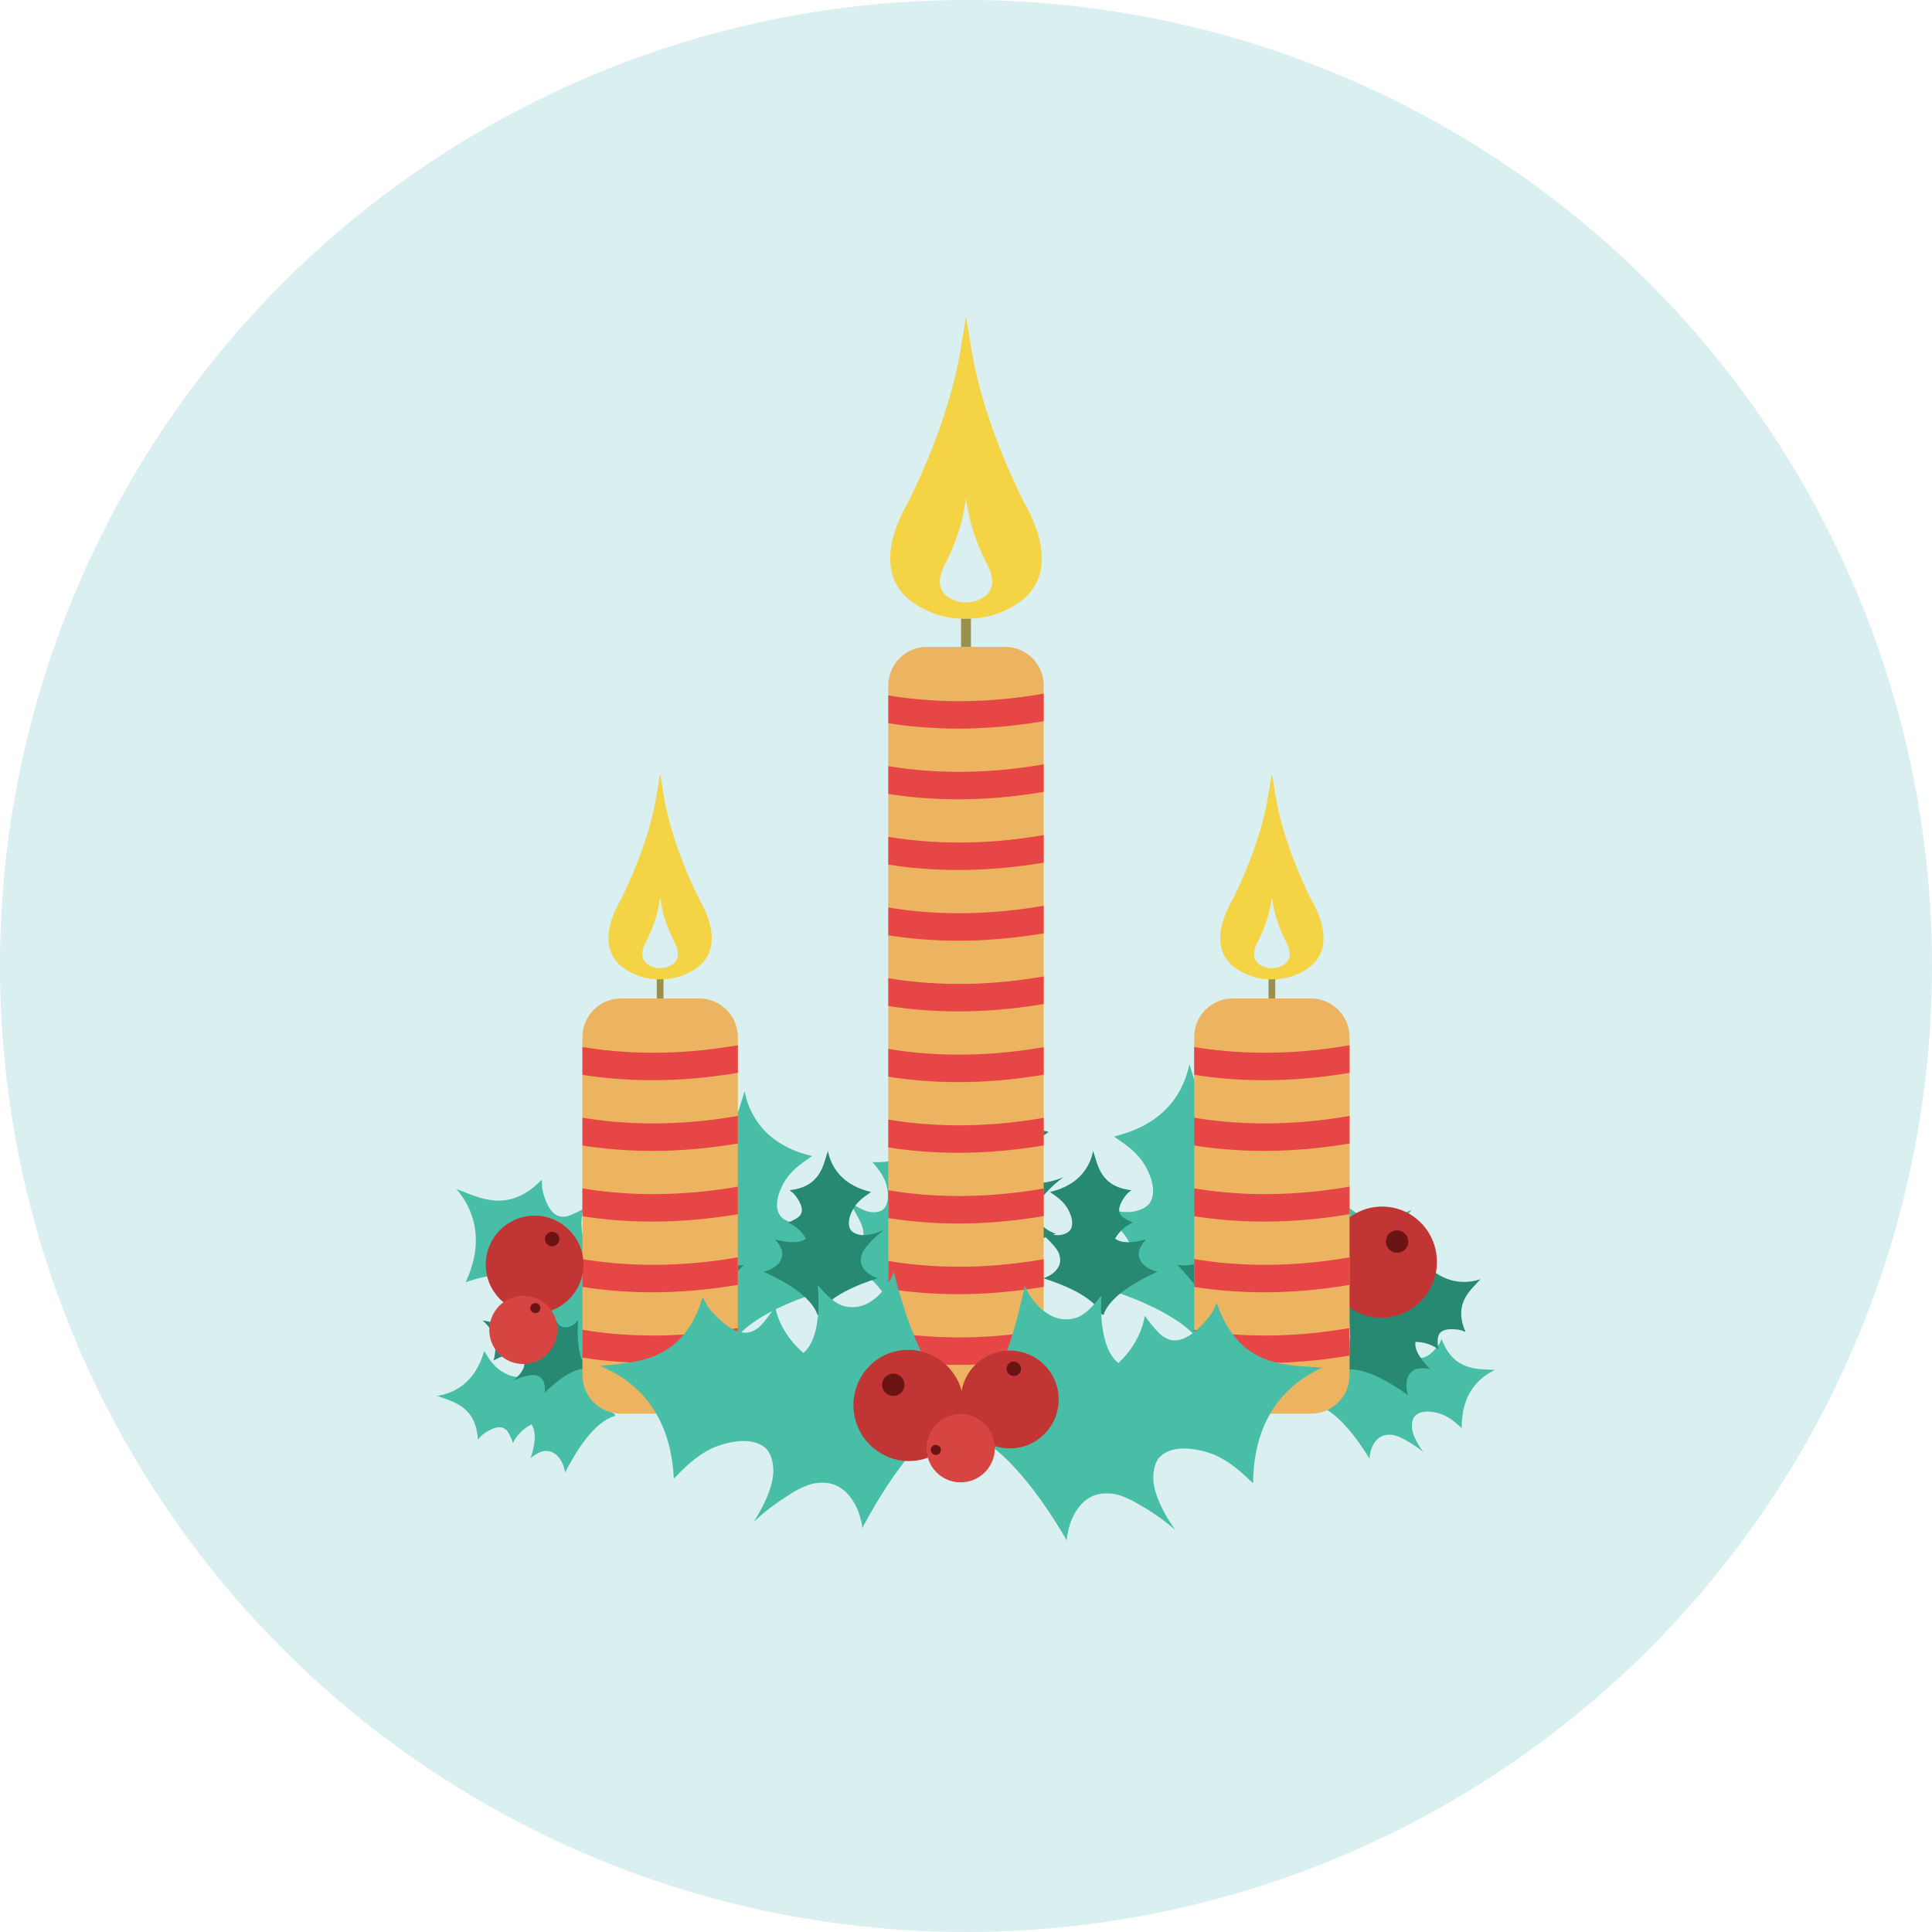 <?xml version="1.0" encoding="utf-8"?>
<!-- Generator: Adobe Illustrator 16.0.0, SVG Export Plug-In . SVG Version: 6.00 Build 0)  -->
<!DOCTYPE svg PUBLIC "-//W3C//DTD SVG 1.1//EN" "http://www.w3.org/Graphics/SVG/1.1/DTD/svg11.dtd">
<svg version="1.1" id="Layer_1" xmlns="http://www.w3.org/2000/svg" xmlns:xlink="http://www.w3.org/1999/xlink" x="0px" y="0px"
	 width="216px" height="216px" viewBox="0 0 216 216" enable-background="new 0 0 216 216" xml:space="preserve">
<g>
	<circle fill="#D9EFF0" cx="108" cy="108" r="108"/>
	<g>
		<g>
			<path fill="#49BEA6" d="M72.608,142.922l0.015,0.004c0,0,2.84-0.836,2.56-3.268c-0.053-0.285-0.236-0.898-0.882-1.727
				c-0.262-0.301-0.334-0.443-0.334-0.443s3.79,1.211,5.387-0.121l-0.036-0.064l-0.006-0.004c-1.298-2.182-3.09-2.74-3.09-2.74
				c1.072-0.465,1.57-0.773,1.799-0.949c0.157-0.123,0.187-0.178,0.187-0.178s0.104-0.111,0.146-0.166
				c0.045-0.059,0.085-0.121,0.12-0.184c0.239-0.42,0.271-0.982-0.04-1.752c-0.04-0.102-0.227-0.492-0.278-0.58
				c-0.068-0.113-0.138-0.229-0.212-0.338c-0.816-1.24-1.02-1.148-1.412-1.537c5.384-0.574,5.883-4.305,6.693-6.793l0.006-0.109
				c0.004,0.018,0.009,0.035,0.012,0.049c0.006-0.012,0.01-0.023,0.015-0.037l-0.005,0.076c0.533,2.559,2.262,5.945,7.543,7.188
				c-0.438,0.338-1.572,0.959-2.539,2.086c-0.084,0.102-0.167,0.203-0.248,0.309c-0.063,0.082-0.295,0.443-0.349,0.541
				c-1.071,1.918-0.831,3.033-0.529,3.586c0.038,0.066,0.076,0.127,0.112,0.178c0.064,0.088,0.281,0.275,0.359,0.328
				c0.105,0.07,0.216,0.133,0.246,0.152c0.305,0.16,0.619,0.252,0.851,0.299c0.03,0.01,0.063,0.016,0.092,0.023
				c0.174,0.029,0.284,0.039,0.284,0.039l0.003-0.002c1.649,0.156,3.85-0.805,3.854-0.805c0,0.008-0.012,0.021-0.016,0.029
				c-0.973,0.717-1.758,1.463-2.327,2.08c-0.388,0.396-0.737,0.803-1.011,1.203c-0.006,0.006-0.016,0.021-0.023,0.029
				c-0.005,0.008-0.008,0.016-0.014,0.027c-0.229,0.344-0.393,0.682-0.464,0.992c-0.764,2.498,2.095,3.732,2.095,3.732h0.016
				c0.221,0.125,0.456,0.227,0.719,0.283c-3.371,1.059-8.836,3.152-10.319,6.361l-0.28-0.01c-1.075-3.367-6.234-6.125-9.446-7.594
				C72.126,143.092,72.369,143.021,72.608,142.922z"/>
			<path fill="#49BEA6" d="M63.06,164.107l0.004-0.01c0,0-0.492-1.998-2.189-1.881c-0.2,0.027-0.632,0.135-1.229,0.559
				c-0.215,0.172-0.316,0.217-0.316,0.217s0.96-2.594,0.084-3.744l-0.045,0.021l-0.003,0.006c-1.556,0.832-2.001,2.059-2.001,2.059
				c-0.288-0.76-0.487-1.113-0.604-1.279c-0.08-0.113-0.117-0.135-0.117-0.135s-0.073-0.074-0.109-0.105
				c-0.041-0.035-0.082-0.063-0.123-0.09c-0.285-0.18-0.675-0.219-1.221-0.027c-0.071,0.025-0.349,0.141-0.411,0.176
				c-0.081,0.043-0.163,0.086-0.24,0.135c-0.888,0.529-0.83,0.672-1.112,0.934c-0.229-3.758-2.805-4.223-4.507-4.863l-0.077-0.008
				c0.012-0.002,0.023-0.004,0.035-0.006c-0.01-0.006-0.018-0.006-0.028-0.012l0.054,0.006c1.795-0.289,4.201-1.383,5.23-5.014
				c0.221,0.314,0.616,1.123,1.369,1.828c0.067,0.063,0.137,0.123,0.207,0.184c0.055,0.045,0.3,0.219,0.365,0.258
				c1.297,0.805,2.081,0.672,2.474,0.48c0.048-0.023,0.089-0.047,0.128-0.072c0.063-0.043,0.199-0.188,0.239-0.238
				c0.05-0.072,0.099-0.146,0.113-0.166c0.122-0.207,0.194-0.422,0.234-0.584c0.007-0.02,0.013-0.041,0.018-0.061
				c0.027-0.119,0.037-0.197,0.037-0.197l-0.001-0.002c0.16-1.141-0.438-2.701-0.438-2.701s0.015,0.008,0.02,0.01
				c0.467,0.699,0.96,1.266,1.371,1.684c0.263,0.279,0.535,0.537,0.805,0.74c0.004,0.004,0.015,0.01,0.019,0.016
				c0.004,0.004,0.011,0.006,0.02,0.01c0.231,0.17,0.461,0.295,0.673,0.354c1.713,0.609,2.661-1.336,2.661-1.336l-0.002-0.012
				c0.095-0.15,0.173-0.311,0.221-0.49c0.63,2.373,1.911,6.236,4.095,7.369l-0.017,0.191c-2.372,0.643-4.451,4.141-5.571,6.324
				C63.162,164.449,63.122,164.277,63.06,164.107z"/>
			<path fill="#49BEA6" d="M107.438,142.996l-0.011-0.002c0,0-1.805-1.139-1.128-2.77c0.094-0.186,0.343-0.572,0.955-1.021
				c0.241-0.156,0.319-0.242,0.319-0.242s-2.869,0.09-3.71-1.148l0.036-0.037l0.006-0.002c1.332-1.254,2.686-1.287,2.686-1.287
				c-0.651-0.535-0.935-0.846-1.056-1.014c-0.088-0.117-0.096-0.16-0.096-0.16s-0.051-0.098-0.07-0.145
				c-0.017-0.049-0.032-0.1-0.045-0.15c-0.083-0.338,0.005-0.732,0.376-1.205c0.046-0.064,0.254-0.297,0.307-0.348
				c0.07-0.064,0.142-0.133,0.213-0.191c0.814-0.699,0.936-0.594,1.285-0.785c-3.617-1.467-3.225-4.146-3.291-6.031l0.017-0.078
				c-0.005,0.012-0.013,0.023-0.019,0.031c0-0.008-0.002-0.018,0-0.027l-0.014,0.055c-0.877,1.666-2.75,3.67-6.656,3.486
				c0.236,0.32,0.898,0.975,1.346,1.949c0.036,0.086,0.074,0.172,0.11,0.264c0.026,0.066,0.118,0.363,0.134,0.441
				c0.362,1.541-0.026,2.266-0.345,2.588c-0.04,0.041-0.076,0.072-0.112,0.104c-0.064,0.045-0.253,0.135-0.314,0.154
				c-0.088,0.029-0.177,0.049-0.202,0.057c-0.245,0.053-0.479,0.055-0.649,0.039c-0.021,0.002-0.047,0-0.068-0.002
				c-0.127-0.012-0.205-0.029-0.205-0.029v-0.002c-1.176-0.217-2.513-1.318-2.514-1.32c-0.004,0.008,0.004,0.02,0.004,0.025
				c0.532,0.689,0.928,1.359,1.201,1.9c0.189,0.35,0.353,0.703,0.463,1.033c0.003,0.006,0.006,0.018,0.009,0.025
				c0.004,0.006,0.002,0.014,0.007,0.023c0.09,0.281,0.136,0.549,0.123,0.777c0.033,1.881-2.193,2.174-2.193,2.174l-0.012-0.006
				c-0.176,0.045-0.361,0.068-0.553,0.057c2.125,1.398,5.501,3.932,5.892,6.447l0.195,0.049c1.414-2.121,5.54-3.01,8.059-3.393
				C107.74,143.209,107.583,143.111,107.438,142.996z"/>
			<path fill="#49BEA6" d="M74.053,137.471l-0.009,0.01c0,0-2.412,1.723-4.151,0c-0.192-0.217-0.562-0.74-0.814-1.762
				c-0.076-0.391-0.144-0.537-0.144-0.537s-1.386,3.734-3.419,4.168l-0.028-0.066l0.001-0.008c-0.915-2.369-0.249-4.123-0.249-4.123
				c-1.026,0.555-1.579,0.756-1.856,0.828c-0.195,0.049-0.258,0.037-0.258,0.037s-0.148,0.016-0.222,0.014s-0.147-0.006-0.216-0.018
				c-0.475-0.074-0.94-0.395-1.355-1.113c-0.053-0.096-0.247-0.484-0.281-0.576c-0.053-0.127-0.098-0.252-0.139-0.375
				c-0.473-1.41-0.274-1.512-0.338-2.063c-3.775,3.885-7.018,1.975-9.472,1.078l-0.094-0.063c0.013,0.014,0.021,0.027,0.033,0.041
				c-0.013-0.006-0.026-0.012-0.039-0.016l0.063,0.045c1.687,1.998,3.282,5.449,1.002,10.373c0.536-0.141,1.724-0.648,3.208-0.713
				c0.13-0.008,0.262-0.008,0.398-0.006c0.1,0,0.529,0.041,0.64,0.059c2.17,0.342,2.899,1.219,3.146,1.797
				c0.032,0.07,0.053,0.137,0.071,0.197c0.03,0.105,0.043,0.391,0.035,0.486c-0.009,0.125-0.026,0.252-0.028,0.287
				c-0.066,0.338-0.186,0.641-0.289,0.857c-0.014,0.025-0.028,0.055-0.043,0.082c-0.08,0.156-0.143,0.248-0.143,0.248l-0.003,0.002
				c-0.894,1.393-3.009,2.535-3.012,2.537c0.007,0.006,0.026,0.006,0.032,0.006c1.165-0.322,2.236-0.48,3.075-0.551
				c0.55-0.059,1.088-0.082,1.569-0.051c0.008,0,0.023,0,0.034,0.002c0.011,0,0.021,0.004,0.032,0.004
				c0.413,0.035,0.778,0.111,1.066,0.248c2.435,0.938,1.646,3.951,1.646,3.951l-0.011,0.01c-0.039,0.254-0.103,0.502-0.219,0.742
				c2.911-1.998,7.931-5.008,11.368-4.197l0.172-0.227c-1.99-2.922-0.975-8.684-0.15-12.117
				C74.482,137.193,74.273,137.342,74.053,137.471z"/>
			<path fill="#278972" d="M82.59,141.465l-0.01,0.006c0,0-2.223,0.209-2.7-1.572c-0.044-0.215-0.086-0.695,0.136-1.457
				c0.1-0.281,0.11-0.404,0.11-0.404s-2.316,1.908-3.803,1.422l0.006-0.053l0.005-0.006c0.301-1.891,1.398-2.779,1.398-2.779
				c-0.879-0.029-1.314-0.105-1.521-0.166c-0.146-0.041-0.182-0.072-0.182-0.072s-0.103-0.045-0.15-0.074
				c-0.047-0.029-0.093-0.061-0.133-0.094c-0.281-0.227-0.463-0.613-0.46-1.238c0.001-0.082,0.021-0.408,0.034-0.48
				c0.014-0.104,0.031-0.203,0.053-0.299c0.227-1.098,0.393-1.088,0.561-1.471c-3.928,1.102-5.314-1.369-6.572-2.883l-0.037-0.076
				c0.003,0.012,0.005,0.025,0.007,0.039c-0.007-0.008-0.015-0.016-0.021-0.023l0.024,0.051c0.34,1.943,0.071,4.793-3.278,7.139
				c0.402,0.111,1.367,0.23,2.357,0.75c0.088,0.043,0.175,0.092,0.262,0.146c0.065,0.037,0.329,0.229,0.395,0.279
				c1.283,1.045,1.426,1.893,1.367,2.361c-0.007,0.059-0.018,0.109-0.03,0.156c-0.019,0.08-0.119,0.271-0.161,0.33
				c-0.053,0.078-0.111,0.154-0.127,0.176c-0.171,0.197-0.363,0.348-0.512,0.451c-0.019,0.01-0.039,0.023-0.061,0.035
				c-0.109,0.072-0.186,0.109-0.186,0.109h-0.002c-1.11,0.568-2.92,0.512-2.923,0.514c0.003,0.004,0.016,0.012,0.021,0.014
				c0.881,0.232,1.636,0.533,2.209,0.807c0.379,0.17,0.739,0.357,1.04,0.561c0.005,0.004,0.017,0.01,0.021,0.014
				c0.008,0.004,0.013,0.012,0.02,0.014c0.257,0.18,0.464,0.369,0.6,0.566c1.229,1.533-0.425,3.199-0.425,3.199l-0.012,0.002
				c-0.12,0.148-0.255,0.287-0.422,0.398c2.651-0.197,7.057-0.26,8.987,1.57l0.198-0.082c-0.189-2.658,2.656-6.029,4.491-7.953
				C82.974,141.449,82.783,141.467,82.59,141.465z"/>
			<path fill="#278972" d="M64.397,147.863l-0.003,0.006c0,0-0.928,0.938-1.824,0.314c-0.1-0.082-0.303-0.283-0.49-0.711
				c-0.063-0.166-0.104-0.227-0.104-0.227s-0.327,1.744-1.187,2.086l-0.019-0.025v-0.004c-0.58-0.971-0.42-1.787-0.42-1.787
				c-0.41,0.32-0.639,0.449-0.754,0.502c-0.082,0.037-0.109,0.037-0.109,0.037s-0.064,0.018-0.099,0.021
				c-0.032,0.004-0.063,0.008-0.095,0.008c-0.215,0.004-0.443-0.1-0.68-0.385c-0.03-0.037-0.146-0.191-0.169-0.23
				c-0.03-0.053-0.062-0.104-0.087-0.154c-0.314-0.582-0.235-0.643-0.306-0.879c-1.363,1.988-2.933,1.396-4.079,1.189l-0.045-0.021
				c0.006,0.006,0.011,0.012,0.018,0.016c-0.007-0.002-0.013-0.002-0.018-0.004l0.029,0.016c0.893,0.748,1.855,2.139,1.226,4.471
				c0.226-0.104,0.708-0.414,1.355-0.555c0.056-0.014,0.114-0.025,0.175-0.033c0.044-0.008,0.236-0.023,0.285-0.023
				c0.979-0.014,1.366,0.314,1.519,0.551c0.019,0.027,0.033,0.055,0.046,0.08c0.021,0.043,0.048,0.168,0.052,0.209
				c0.006,0.057,0.009,0.113,0.009,0.129c-0.001,0.154-0.032,0.295-0.061,0.398c-0.005,0.012-0.01,0.025-0.014,0.039
				c-0.023,0.074-0.044,0.119-0.044,0.119h-0.001c-0.287,0.68-1.13,1.34-1.13,1.342c0.003,0,0.011-0.002,0.013-0.002
				c0.488-0.229,0.947-0.379,1.311-0.473c0.236-0.068,0.471-0.119,0.685-0.143c0,0,0.011,0,0.016,0c0,0,0.011,0,0.014,0
				c0.185-0.018,0.352-0.012,0.489,0.027c1.141,0.227,1.021,1.607,1.021,1.607l-0.004,0.004c0.002,0.115-0.008,0.229-0.04,0.342
				c1.127-1.096,3.104-2.793,4.676-2.697l0.058-0.113c-1.095-1.131-1.086-3.732-0.982-5.299
				C64.564,147.711,64.484,147.791,64.397,147.863z"/>
			<path fill="#278972" d="M85.811,142.037h0.011c0,0,1.813-0.535,1.626-2.088c-0.035-0.182-0.151-0.574-0.567-1.102
				c-0.166-0.189-0.215-0.281-0.215-0.281s2.424,0.764,3.44-0.09l-0.023-0.043h-0.003c-0.835-1.389-1.979-1.74-1.979-1.74
				c0.683-0.299,1.001-0.5,1.144-0.611c0.102-0.078,0.117-0.115,0.117-0.115s0.066-0.07,0.096-0.105
				c0.028-0.039,0.055-0.076,0.076-0.117c0.15-0.27,0.17-0.629-0.029-1.117c-0.025-0.066-0.145-0.314-0.182-0.371
				c-0.04-0.074-0.087-0.145-0.133-0.213c-0.523-0.789-0.654-0.73-0.907-0.979c3.435-0.381,3.746-2.76,4.258-4.35l0.004-0.07
				c0.001,0.012,0.004,0.021,0.008,0.031c0.003-0.008,0.005-0.016,0.009-0.023l-0.002,0.047c0.345,1.635,1.457,3.785,4.831,4.566
				c-0.281,0.217-1.001,0.613-1.616,1.336c-0.055,0.064-0.106,0.131-0.159,0.201c-0.037,0.049-0.187,0.281-0.222,0.344
				c-0.677,1.227-0.521,1.938-0.327,2.289c0.023,0.043,0.048,0.082,0.072,0.113c0.04,0.055,0.181,0.174,0.229,0.209
				c0.068,0.043,0.138,0.086,0.159,0.096c0.194,0.1,0.395,0.158,0.543,0.189c0.021,0.004,0.04,0.006,0.059,0.01
				c0.111,0.021,0.182,0.029,0.182,0.029l0.001-0.002c1.053,0.098,2.458-0.523,2.458-0.523c0,0.006-0.005,0.014-0.008,0.018
				c-0.619,0.461-1.119,0.938-1.481,1.336c-0.245,0.25-0.469,0.514-0.644,0.766c-0.002,0.008-0.01,0.016-0.013,0.02
				c-0.003,0.006-0.008,0.014-0.009,0.021c-0.146,0.219-0.249,0.434-0.293,0.631c-0.484,1.596,1.344,2.377,1.344,2.377l0.01-0.002
				c0.142,0.082,0.295,0.145,0.458,0.182c-2.148,0.686-5.633,2.031-6.57,4.084l-0.182-0.004c-0.69-2.146-3.993-3.893-6.046-4.822
				C85.506,142.146,85.66,142.102,85.811,142.037z"/>
			<path fill="#49BEA6" d="M144.877,142.355l-0.017,0.004c0,0-3.176-0.934-2.862-3.654c0.059-0.318,0.264-1.006,0.987-1.932
				c0.292-0.336,0.372-0.496,0.372-0.496s-4.239,1.355-6.026-0.137l0.04-0.07l0.009-0.004c1.452-2.439,3.456-3.066,3.456-3.066
				c-1.199-0.52-1.757-0.865-2.012-1.063c-0.178-0.139-0.21-0.197-0.21-0.197s-0.116-0.125-0.163-0.188
				c-0.052-0.064-0.096-0.135-0.135-0.203c-0.268-0.471-0.305-1.1,0.045-1.961c0.045-0.115,0.253-0.551,0.312-0.648
				c0.074-0.129,0.153-0.258,0.236-0.379c0.914-1.387,1.14-1.283,1.581-1.719c-6.025-0.643-6.581-4.816-7.487-7.598l-0.008-0.123
				c-0.005,0.018-0.01,0.037-0.015,0.055c-0.004-0.014-0.008-0.027-0.015-0.043l0.006,0.086c-0.597,2.861-2.531,6.65-8.438,8.041
				c0.49,0.377,1.76,1.07,2.84,2.332c0.095,0.113,0.188,0.229,0.279,0.346c0.068,0.09,0.328,0.496,0.389,0.605
				c1.198,2.146,0.929,3.393,0.592,4.01c-0.043,0.076-0.084,0.143-0.124,0.199c-0.074,0.098-0.316,0.309-0.405,0.369
				c-0.115,0.076-0.238,0.148-0.274,0.17c-0.341,0.178-0.69,0.279-0.95,0.334c-0.035,0.012-0.071,0.018-0.102,0.025
				c-0.194,0.035-0.32,0.045-0.32,0.045l-0.001-0.002c-1.847,0.174-4.308-0.9-4.313-0.902c-0.001,0.01,0.013,0.025,0.018,0.035
				c1.087,0.801,1.966,1.635,2.604,2.324c0.433,0.445,0.825,0.9,1.13,1.348c0.008,0.006,0.018,0.023,0.024,0.031
				c0.006,0.008,0.011,0.02,0.018,0.031c0.256,0.385,0.438,0.764,0.52,1.109c0.854,2.795-2.343,4.176-2.343,4.176h-0.02
				c-0.246,0.141-0.51,0.254-0.803,0.318c3.77,1.184,9.883,3.523,11.543,7.113l0.315-0.01c1.199-3.766,6.972-6.852,10.565-8.494
				C145.42,142.545,145.145,142.467,144.877,142.355z"/>
			<path fill="#49BEA6" d="M139.402,138.889l0.006,0.01c0,0,1.929,1.377,3.322,0.002c0.154-0.174,0.45-0.592,0.653-1.406
				c0.061-0.313,0.115-0.432,0.115-0.432s1.106,2.984,2.733,3.332l0.023-0.053l-0.002-0.006c0.734-1.893,0.203-3.295,0.203-3.295
				c0.822,0.445,1.263,0.605,1.486,0.662c0.155,0.041,0.203,0.029,0.203,0.029s0.121,0.014,0.18,0.012
				c0.058,0,0.116-0.004,0.172-0.014c0.381-0.059,0.753-0.314,1.084-0.891c0.045-0.074,0.199-0.385,0.227-0.459
				c0.043-0.1,0.079-0.201,0.111-0.301c0.379-1.127,0.221-1.207,0.271-1.646c3.019,3.105,5.614,1.58,7.578,0.865l0.077-0.051
				c-0.011,0.01-0.019,0.021-0.026,0.031c0.009-0.002,0.021-0.008,0.029-0.01l-0.05,0.035c-1.351,1.598-2.63,4.354-0.809,8.289
				c-0.428-0.111-1.378-0.518-2.565-0.57c-0.104-0.006-0.21-0.006-0.318-0.004c-0.08,0-0.424,0.033-0.513,0.045
				c-1.736,0.273-2.321,0.973-2.519,1.436c-0.025,0.057-0.043,0.109-0.057,0.158c-0.024,0.084-0.035,0.313-0.029,0.389
				c0.008,0.1,0.021,0.201,0.024,0.229c0.051,0.271,0.146,0.514,0.229,0.686c0.011,0.021,0.022,0.043,0.034,0.066
				c0.063,0.125,0.114,0.199,0.114,0.199h0.002c0.715,1.115,2.406,2.029,2.408,2.029c-0.006,0.004-0.021,0.004-0.025,0.004
				c-0.933-0.258-1.789-0.385-2.461-0.439c-0.438-0.049-0.871-0.068-1.256-0.043c-0.006,0-0.02,0-0.027,0.002
				c-0.01,0-0.018,0.004-0.018,0.004c-0.338,0.027-0.631,0.088-0.86,0.197c-1.952,0.75-1.322,3.158-1.322,3.158l0.01,0.008
				c0.03,0.203,0.083,0.4,0.175,0.592c-2.329-1.598-6.342-4.004-9.096-3.359l-0.137-0.18c1.594-2.334,0.785-6.941,0.129-9.684
				C139.059,138.668,139.226,138.787,139.402,138.889z"/>
			<path fill="#49BEA6" d="M150.715,149.42v0.01c0,0,1.082,1.828,2.725,1.207c0.189-0.086,0.582-0.32,1.046-0.912
				c0.163-0.234,0.251-0.311,0.251-0.311s-0.178,2.846,1.029,3.721l0.039-0.035v-0.006c1.291-1.281,1.365-2.621,1.365-2.621
				c0.511,0.662,0.813,0.953,0.978,1.08c0.112,0.09,0.157,0.1,0.157,0.1s0.092,0.055,0.141,0.074
				c0.048,0.02,0.098,0.039,0.146,0.051c0.333,0.09,0.732,0.018,1.213-0.334c0.063-0.047,0.302-0.242,0.353-0.293
				c0.071-0.068,0.138-0.137,0.2-0.205c0.719-0.785,0.619-0.908,0.819-1.248c1.349,3.639,4.03,3.332,5.899,3.461l0.082-0.014
				c-0.012,0.006-0.025,0.012-0.033,0.02c0.008,0,0.019,0,0.027,0l-0.053,0.01c-1.689,0.816-3.738,2.607-3.676,6.49
				c-0.311-0.248-0.94-0.924-1.896-1.398c-0.082-0.043-0.169-0.084-0.26-0.121c-0.063-0.029-0.359-0.127-0.436-0.148
				c-1.523-0.408-2.255-0.049-2.586,0.26c-0.043,0.037-0.075,0.074-0.104,0.107c-0.051,0.059-0.144,0.244-0.166,0.309
				c-0.029,0.084-0.057,0.17-0.063,0.195c-0.056,0.24-0.068,0.473-0.061,0.643c0.001,0.023,0.003,0.045,0.005,0.068
				c0.008,0.125,0.021,0.203,0.021,0.203v0.002c0.183,1.174,1.236,2.535,1.238,2.537c-0.007,0-0.019-0.006-0.021-0.008
				c-0.671-0.549-1.327-0.965-1.856-1.254c-0.343-0.197-0.691-0.371-1.017-0.49c-0.004-0.002-0.016-0.008-0.022-0.01
				c-0.009-0.002-0.016-0.002-0.021-0.006c-0.281-0.098-0.544-0.152-0.772-0.148c-1.871-0.096-2.23,2.104-2.23,2.104l0.004,0.01
				c-0.048,0.178-0.077,0.357-0.072,0.549c-1.328-2.154-3.743-5.584-6.235-6.057l-0.046-0.197c2.155-1.33,3.166-5.395,3.625-7.877
				C150.513,149.113,150.605,149.271,150.715,149.42z"/>
			<path fill="#278972" d="M132.184,141.465l0.009,0.006c0,0,2.222,0.207,2.7-1.572c0.044-0.215,0.087-0.695-0.135-1.457
				c-0.101-0.281-0.111-0.404-0.111-0.404s2.316,1.908,3.803,1.422l-0.006-0.055l-0.004-0.004c-0.302-1.891-1.398-2.781-1.398-2.781
				c0.878-0.027,1.314-0.104,1.521-0.164c0.146-0.041,0.181-0.072,0.181-0.072s0.102-0.045,0.15-0.074
				c0.048-0.029,0.093-0.061,0.134-0.094c0.281-0.227,0.463-0.613,0.459-1.238c0-0.082-0.021-0.408-0.033-0.48
				c-0.015-0.104-0.032-0.203-0.053-0.299c-0.228-1.098-0.395-1.088-0.563-1.471c3.929,1.102,5.314-1.369,6.573-2.883l0.037-0.078
				c-0.003,0.014-0.005,0.027-0.007,0.041c0.008-0.008,0.014-0.018,0.021-0.025l-0.024,0.053c-0.34,1.941-0.071,4.793,3.278,7.139
				c-0.403,0.111-1.368,0.23-2.357,0.75c-0.087,0.043-0.175,0.092-0.26,0.146c-0.067,0.037-0.331,0.227-0.397,0.279
				c-1.281,1.045-1.424,1.893-1.365,2.361c0.006,0.059,0.018,0.109,0.029,0.156c0.02,0.08,0.119,0.271,0.16,0.33
				c0.054,0.078,0.112,0.154,0.128,0.176c0.171,0.197,0.363,0.348,0.512,0.451c0.02,0.01,0.04,0.023,0.06,0.035
				c0.11,0.072,0.187,0.109,0.187,0.109h0.003c1.109,0.568,2.919,0.512,2.922,0.514c-0.004,0.004-0.016,0.012-0.02,0.014
				c-0.881,0.232-1.637,0.533-2.21,0.807c-0.378,0.17-0.739,0.357-1.04,0.561c-0.005,0.004-0.016,0.01-0.021,0.012
				c-0.008,0.006-0.013,0.014-0.019,0.016c-0.257,0.18-0.465,0.367-0.601,0.566c-1.23,1.533,0.425,3.199,0.425,3.199l0.013,0.002
				c0.119,0.148,0.254,0.287,0.42,0.398c-2.65-0.199-7.057-0.26-8.986,1.57l-0.197-0.082c0.188-2.658-2.656-6.029-4.492-7.953
				C131.799,141.449,131.99,141.467,132.184,141.465z"/>
			<path fill="#278972" d="M103.531,136.826l0.01,0.002c0,0,2.145-0.625,1.934-2.455c-0.04-0.217-0.179-0.68-0.664-1.305
				c-0.197-0.227-0.253-0.336-0.253-0.336s2.858,0.922,4.061-0.08l-0.026-0.047l-0.006-0.004c-0.977-1.646-2.325-2.068-2.325-2.068
				c0.808-0.35,1.185-0.582,1.354-0.715c0.12-0.092,0.143-0.133,0.143-0.133s0.077-0.082,0.111-0.127
				c0.033-0.043,0.065-0.088,0.09-0.135c0.179-0.314,0.205-0.738-0.029-1.32c-0.031-0.076-0.17-0.371-0.209-0.436
				c-0.051-0.09-0.104-0.176-0.158-0.256c-0.614-0.938-0.768-0.867-1.063-1.162c4.058-0.422,4.435-3.23,5.048-5.102l0.004-0.084
				c0.004,0.014,0.007,0.025,0.01,0.037c0.004-0.01,0.006-0.02,0.009-0.029l-0.003,0.059c0.399,1.93,1.699,4.48,5.68,5.426
				c-0.333,0.254-1.186,0.719-1.916,1.568c-0.065,0.07-0.128,0.148-0.189,0.23c-0.047,0.059-0.222,0.334-0.264,0.406
				c-0.807,1.443-0.627,2.283-0.399,2.699c0.026,0.051,0.057,0.096,0.084,0.133c0.048,0.068,0.211,0.209,0.271,0.248
				c0.079,0.055,0.161,0.102,0.184,0.117c0.23,0.119,0.467,0.189,0.643,0.23c0.022,0.002,0.044,0.006,0.068,0.012
				c0.129,0.025,0.213,0.031,0.213,0.031l0.002-0.002c1.243,0.121,2.903-0.6,2.903-0.6c0.003,0.006-0.007,0.018-0.009,0.021
				c-0.733,0.541-1.326,1.1-1.757,1.564c-0.291,0.297-0.556,0.605-0.763,0.904c-0.001,0.004-0.01,0.014-0.014,0.02
				c-0.006,0.008-0.008,0.016-0.013,0.021c-0.172,0.262-0.296,0.514-0.349,0.746c-0.577,1.879,1.574,2.818,1.574,2.818l0.012-0.004
				c0.167,0.096,0.343,0.174,0.54,0.217c-2.54,0.793-6.657,2.359-7.778,4.771l-0.213-0.004c-0.806-2.539-4.691-4.625-7.107-5.736
				C103.168,136.953,103.354,136.898,103.531,136.826z"/>
			<path fill="#278972" d="M128.962,142.037h-0.011c0,0-1.813-0.537-1.627-2.088c0.037-0.182,0.152-0.574,0.568-1.104
				c0.168-0.188,0.214-0.279,0.214-0.279s-2.423,0.764-3.44-0.092l0.025-0.041h0.002c0.836-1.389,1.979-1.74,1.979-1.74
				c-0.683-0.299-1-0.5-1.143-0.611c-0.104-0.078-0.119-0.115-0.119-0.115s-0.064-0.07-0.095-0.105
				c-0.028-0.039-0.055-0.076-0.076-0.117c-0.149-0.27-0.171-0.629,0.03-1.117c0.024-0.066,0.144-0.314,0.18-0.371
				c0.041-0.074,0.088-0.145,0.133-0.213c0.524-0.789,0.654-0.73,0.908-0.979c-3.436-0.381-3.746-2.76-4.258-4.35l-0.004-0.07
				c-0.001,0.01-0.004,0.021-0.007,0.031c-0.003-0.008-0.005-0.016-0.009-0.023l0.002,0.047c-0.346,1.635-1.457,3.785-4.832,4.566
				c0.281,0.217,1.002,0.613,1.617,1.336c0.053,0.064,0.105,0.131,0.158,0.201c0.037,0.049,0.188,0.281,0.222,0.344
				c0.677,1.227,0.522,1.938,0.327,2.289c-0.023,0.043-0.049,0.082-0.072,0.113c-0.041,0.055-0.18,0.174-0.229,0.209
				c-0.066,0.043-0.138,0.086-0.158,0.096c-0.195,0.1-0.395,0.158-0.543,0.189c-0.021,0.004-0.041,0.006-0.06,0.01
				c-0.11,0.021-0.181,0.029-0.181,0.029l-0.002-0.002c-1.052,0.098-2.459-0.523-2.459-0.523c0.002,0.006,0.007,0.014,0.01,0.018
				c0.618,0.461,1.118,0.938,1.482,1.336c0.244,0.25,0.467,0.514,0.643,0.766c0,0.008,0.009,0.016,0.012,0.02
				c0.002,0.006,0.008,0.014,0.01,0.021c0.145,0.219,0.25,0.434,0.292,0.631c0.485,1.596-1.343,2.377-1.343,2.377l-0.012-0.002
				c-0.141,0.082-0.293,0.145-0.457,0.182c2.148,0.686,5.633,2.031,6.57,4.082l0.182-0.004c0.69-2.145,3.994-3.891,6.045-4.82
				C129.268,142.146,129.112,142.102,128.962,142.037z"/>
			<path fill="#278972" d="M157.307,155.525l-0.006-0.01c0,0-0.438-1.838,0.998-2.451c0.175-0.061,0.573-0.154,1.239-0.059
				c0.247,0.051,0.351,0.047,0.351,0.047s-1.871-1.719-1.639-3.027h0.047h0.004c1.619,0.033,2.494,0.85,2.494,0.85
				c-0.082-0.742-0.066-1.117-0.039-1.297c0.016-0.127,0.041-0.16,0.041-0.16s0.026-0.092,0.043-0.135
				c0.018-0.043,0.039-0.084,0.063-0.125c0.158-0.264,0.459-0.461,0.985-0.531c0.068-0.01,0.343-0.031,0.409-0.027
				c0.084-0.002,0.17,0.004,0.252,0.01c0.945,0.061,0.959,0.201,1.3,0.297c-1.384-3.168,0.522-4.623,1.646-5.861l0.06-0.037
				c-0.011,0.004-0.021,0.008-0.032,0.01c0.006-0.008,0.013-0.012,0.016-0.02l-0.037,0.025c-1.59,0.516-4.01,0.625-6.369-1.91
				c-0.048,0.352-0.031,1.174-0.352,2.066c-0.028,0.08-0.061,0.158-0.095,0.238c-0.023,0.057-0.15,0.303-0.188,0.363
				c-0.725,1.199-1.418,1.422-1.82,1.428c-0.048,0.002-0.094-0.004-0.133-0.008c-0.068-0.006-0.242-0.068-0.295-0.094
				c-0.071-0.037-0.143-0.074-0.163-0.088c-0.183-0.121-0.333-0.264-0.436-0.377c-0.013-0.016-0.025-0.031-0.037-0.047
				c-0.073-0.084-0.115-0.141-0.115-0.141v-0.004c-0.606-0.863-0.772-2.393-0.772-2.393c-0.005,0.004-0.01,0.014-0.012,0.018
				c-0.089,0.766-0.254,1.436-0.418,1.951c-0.094,0.336-0.212,0.662-0.343,0.939c-0.005,0.004-0.009,0.014-0.011,0.02
				s-0.008,0.014-0.013,0.02c-0.118,0.234-0.253,0.432-0.4,0.568c-1.143,1.217-2.731,0.021-2.731,0.021l-0.005-0.01
				c-0.14-0.082-0.271-0.184-0.384-0.305c0.478,2.203,1.049,5.893-0.262,7.73l0.095,0.154c2.204-0.471,5.364,1.52,7.195,2.834
				C157.363,155.846,157.326,155.686,157.307,155.525z"/>
		</g>
		<path fill="#C13534" d="M156.73,135.311c-3.17-1.227-6.745,0.373-7.986,3.576c-1.241,3.205,0.321,6.799,3.489,8.031
			c3.172,1.227,6.747-0.373,7.992-3.578C161.463,140.141,159.901,136.545,156.73,135.311z"/>
		<path fill="#6B1414" d="M155.268,137.963c-0.462,0.514-0.425,1.301,0.085,1.768c0.513,0.467,1.3,0.428,1.765-0.082
			c0.464-0.512,0.427-1.301-0.084-1.766C156.523,137.418,155.731,137.455,155.268,137.963z"/>
		<path fill="#ECB460" d="M116.688,153.736c0,2.383-1.932,4.313-4.313,4.313h-8.747c-2.383,0-4.313-1.93-4.313-4.313V76.639
			c0-2.383,1.931-4.314,4.313-4.314h8.747c2.382,0,4.313,1.932,4.313,4.314V153.736z"/>
		<path fill="#F4D344" d="M115.281,57.693L115.281,57.693l-0.001-0.002c-0.263-0.57-0.545-1.102-0.821-1.572
			c-1.505-3.006-4.658-9.891-5.84-16.951c0,0-0.614-3.777-0.619-3.734c-0.006-0.039-0.619,3.74-0.619,3.74
			c-1.181,7.063-4.335,13.947-5.84,16.953c-0.276,0.471-0.558,1.002-0.82,1.572l-0.002,0.002l0,0
			c-1.416,3.074-2.265,7.314,1.592,9.826c1.941,1.264,4.008,1.744,5.936,1.641c1.783,0.004,3.666-0.49,5.445-1.648
			C117.547,65.01,116.698,60.768,115.281,57.693z M109.966,66.777c-0.615,0.4-1.266,0.57-1.881,0.57
			c-0.665,0.035-1.38-0.131-2.05-0.566c-1.33-0.867-1.038-2.332-0.549-3.393v-0.002l0,0c0.091-0.197,0.188-0.381,0.283-0.543
			c0.52-1.037,1.609-3.414,2.017-5.854c0,0,0.212-1.305,0.214-1.291c0.002-0.016,0.215,1.289,0.215,1.289
			c0.406,2.438,1.496,4.814,2.016,5.854c0.096,0.162,0.192,0.346,0.283,0.543h0.001l0,0
			C111.004,64.447,111.297,65.91,109.966,66.777z"/>
		<path fill="#98904C" d="M108.246,69.168c-0.264,0.016-0.529,0.016-0.796,0.008v3.148h1.1v-3.166
			C108.449,69.162,108.346,69.168,108.246,69.168z"/>
		<path fill="#E74646" d="M99.313,77.746v3.111c2.225,0.352,4.847,0.604,7.835,0.604c2.861,0,6.062-0.242,9.539-0.828v-3.082
			C109.482,78.813,103.535,78.457,99.313,77.746z"/>
		<path fill="#E74646" d="M99.313,85.65v3.109c2.225,0.354,4.847,0.605,7.835,0.605c2.861,0,6.062-0.242,9.539-0.828v-3.084
			C109.482,86.715,103.535,86.361,99.313,85.65z"/>
		<path fill="#E74646" d="M99.313,93.555v3.109c2.225,0.354,4.847,0.604,7.835,0.604c2.861,0,6.062-0.24,9.539-0.826v-3.084
			C109.482,94.619,103.535,94.266,99.313,93.555z"/>
		<path fill="#E74646" d="M99.313,101.457v3.111c2.225,0.352,4.847,0.604,7.835,0.604c2.861,0,6.062-0.24,9.539-0.826v-3.084
			C109.482,102.523,103.535,102.168,99.313,101.457z"/>
		<path fill="#E74646" d="M99.313,109.361v3.111c2.225,0.352,4.847,0.604,7.835,0.604c2.861,0,6.062-0.242,9.539-0.826v-3.084
			C109.482,110.428,103.535,110.072,99.313,109.361z"/>
		<path fill="#E74646" d="M99.313,117.266v3.111c2.225,0.352,4.847,0.604,7.835,0.604c2.861,0,6.062-0.242,9.539-0.828v-3.082
			C109.482,118.332,103.535,117.977,99.313,117.266z"/>
		<path fill="#E74646" d="M99.313,125.17v3.111c2.225,0.352,4.847,0.604,7.835,0.604c2.861,0,6.062-0.242,9.539-0.828v-3.084
			C109.482,126.234,103.535,125.881,99.313,125.17z"/>
		<path fill="#E74646" d="M99.313,133.072v3.111c2.225,0.354,4.847,0.604,7.835,0.604c2.861,0,6.062-0.24,9.539-0.826v-3.084
			C109.482,134.139,103.535,133.785,99.313,133.072z"/>
		<path fill="#E74646" d="M99.313,140.977v3.111c2.225,0.354,4.847,0.604,7.835,0.604c2.861,0,6.062-0.24,9.539-0.826v-3.084
			C109.482,142.043,103.535,141.688,99.313,140.977z"/>
		<path fill="#E74646" d="M99.313,148.881v3.111c2.225,0.352,4.847,0.604,7.835,0.604c2.861,0,6.062-0.242,9.539-0.828v-3.082
			C109.482,149.947,103.535,149.592,99.313,148.881z"/>
		<path fill="#ECB460" d="M82.489,153.736c0,2.383-1.931,4.313-4.313,4.313H69.43c-2.383,0-4.314-1.93-4.314-4.313v-37.791
			c0-2.381,1.932-4.313,4.314-4.313h8.746c2.383,0,4.313,1.932,4.313,4.313V153.736z"/>
		<path fill="#F4D344" d="M78.764,101.664L78.764,101.664l-0.001-0.002c-0.179-0.389-0.371-0.75-0.559-1.07
			c-1.026-2.047-3.176-6.738-3.98-11.549c0,0-0.418-2.574-0.421-2.545c-0.004-0.025-0.422,2.549-0.422,2.549
			c-0.805,4.813-2.953,9.502-3.979,11.551c-0.189,0.32-0.38,0.682-0.561,1.07v0.002l0,0c-0.965,2.094-1.543,4.984,1.083,6.693
			c1.324,0.861,2.731,1.189,4.044,1.119c1.217,0.002,2.5-0.334,3.711-1.123C80.307,106.648,79.729,103.76,78.764,101.664z
			 M75.141,107.854c-0.418,0.271-0.859,0.389-1.28,0.389c-0.453,0.023-0.94-0.09-1.396-0.387c-0.906-0.592-0.708-1.588-0.374-2.311
			v-0.002l0,0c0.062-0.135,0.129-0.258,0.193-0.369c0.354-0.707,1.096-2.326,1.374-3.988c0,0,0.144-0.889,0.146-0.881
			c0.002-0.01,0.146,0.879,0.146,0.879c0.275,1.66,1.019,3.281,1.373,3.988c0.065,0.111,0.131,0.234,0.193,0.369v0.002l0,0
			C75.849,106.266,76.048,107.264,75.141,107.854z"/>
		<path fill="#98904C" d="M73.969,109.482c-0.178,0.01-0.358,0.01-0.541,0.004v2.146h0.75v-2.158
			C74.108,109.477,74.039,109.482,73.969,109.482z"/>
		<path fill="#E74646" d="M65.115,117.055v3.111c2.225,0.352,4.848,0.602,7.836,0.602c2.859,0,6.062-0.24,9.538-0.826v-3.084
			C75.285,118.121,69.338,117.766,65.115,117.055z"/>
		<path fill="#E74646" d="M65.115,124.959v3.109c2.225,0.354,4.848,0.604,7.836,0.604c2.859,0,6.062-0.24,9.538-0.826v-3.084
			C75.285,126.023,69.338,125.668,65.115,124.959z"/>
		<path fill="#E74646" d="M65.115,132.861v3.111c2.225,0.354,4.848,0.604,7.836,0.604c2.859,0,6.062-0.242,9.538-0.826v-3.084
			C75.285,133.928,69.338,133.572,65.115,132.861z"/>
		<path fill="#E74646" d="M65.115,140.766v3.111c2.225,0.352,4.848,0.604,7.836,0.604c2.859,0,6.062-0.242,9.538-0.828v-3.082
			C75.285,141.832,69.338,141.477,65.115,140.766z"/>
		<path fill="#E74646" d="M65.115,148.67v3.111c2.225,0.352,4.848,0.604,7.836,0.604c2.859,0,6.062-0.242,9.538-0.828v-3.082
			C75.285,149.736,69.338,149.381,65.115,148.67z"/>
		<path fill="#ECB460" d="M150.885,153.736c0,2.383-1.932,4.313-4.313,4.313h-8.747c-2.382,0-4.313-1.93-4.313-4.313v-37.791
			c0-2.381,1.931-4.313,4.313-4.313h8.747c2.382,0,4.313,1.932,4.313,4.313V153.736z"/>
		<path fill="#F4D344" d="M147.158,101.664L147.158,101.664v-0.002c-0.18-0.389-0.371-0.75-0.559-1.07
			c-1.026-2.047-3.175-6.738-3.98-11.549c0,0-0.418-2.574-0.421-2.545c-0.004-0.025-0.423,2.549-0.423,2.549
			c-0.805,4.813-2.953,9.502-3.979,11.551c-0.188,0.32-0.379,0.682-0.559,1.07l-0.001,0.002l0,0
			c-0.966,2.094-1.544,4.984,1.083,6.693c1.324,0.861,2.732,1.189,4.044,1.119c1.216,0.002,2.499-0.334,3.711-1.123
			C148.702,106.648,148.125,103.76,147.158,101.664z M143.537,107.854c-0.42,0.271-0.861,0.389-1.281,0.389
			c-0.453,0.023-0.939-0.09-1.396-0.387c-0.906-0.592-0.708-1.588-0.374-2.311v-0.002l0,0c0.063-0.135,0.128-0.258,0.192-0.369
			c0.355-0.707,1.097-2.326,1.375-3.988c0,0,0.145-0.889,0.146-0.881c0.001-0.01,0.146,0.879,0.146,0.879
			c0.277,1.66,1.02,3.281,1.374,3.988c0.065,0.111,0.131,0.234,0.192,0.369v0.002l0,0
			C144.244,106.266,144.443,107.264,143.537,107.854z"/>
		<path fill="#98904C" d="M142.365,109.482c-0.179,0.01-0.359,0.01-0.542,0.004v2.146h0.749v-2.158
			C142.504,109.477,142.434,109.482,142.365,109.482z"/>
		<path fill="#E74646" d="M133.512,117.055v3.111c2.224,0.352,4.847,0.602,7.834,0.602c2.861,0,6.063-0.24,9.539-0.826v-3.084
			C143.681,118.121,137.734,117.766,133.512,117.055z"/>
		<path fill="#E74646" d="M133.512,124.959v3.109c2.224,0.354,4.847,0.604,7.834,0.604c2.861,0,6.063-0.24,9.539-0.826v-3.084
			C143.681,126.023,137.734,125.668,133.512,124.959z"/>
		<path fill="#E74646" d="M133.512,132.861v3.111c2.224,0.354,4.847,0.604,7.834,0.604c2.861,0,6.063-0.242,9.539-0.826v-3.084
			C143.681,133.928,137.734,133.572,133.512,132.861z"/>
		<path fill="#E74646" d="M133.512,140.766v3.111c2.224,0.352,4.847,0.604,7.834,0.604c2.861,0,6.063-0.242,9.539-0.828v-3.082
			C143.681,141.832,137.734,141.477,133.512,140.766z"/>
		<path fill="#E74646" d="M133.512,148.67v3.111c2.224,0.352,4.847,0.604,7.834,0.604c2.861,0,6.063-0.242,9.539-0.828v-3.082
			C143.681,149.736,137.734,149.381,133.512,148.67z"/>
		<g>
			<path fill="#49BEA6" d="M99.452,143.18l-0.003,0.023c0,0-1.926,3.797-5.293,2.76c-0.391-0.15-1.209-0.568-2.211-1.703
				c-0.354-0.445-0.539-0.59-0.539-0.59s0.715,5.684-1.588,7.59l-0.079-0.066l-0.004-0.01c-2.745-2.41-3.063-5.092-3.063-5.092
				c-0.938,1.395-1.508,2.018-1.816,2.293c-0.215,0.191-0.302,0.217-0.302,0.217s-0.18,0.117-0.272,0.166
				c-0.097,0.047-0.191,0.09-0.289,0.121c-0.655,0.223-1.462,0.125-2.469-0.518c-0.133-0.082-0.635-0.451-0.743-0.547
				c-0.148-0.125-0.292-0.254-0.425-0.385c-1.542-1.484-1.358-1.746-1.802-2.406c-2.23,7.465-7.635,7.191-11.363,7.682l-0.159-0.02
				c0.024,0.012,0.047,0.02,0.071,0.029c-0.02,0.002-0.042,0.004-0.062,0.008l0.112,0.016c3.477,1.424,7.809,4.76,8.18,12.557
				c0.592-0.533,1.765-1.973,3.616-3.043c0.161-0.094,0.327-0.184,0.501-0.271c0.131-0.066,0.705-0.301,0.858-0.352
				c2.991-1.008,4.508-0.377,5.208,0.197c0.082,0.068,0.156,0.141,0.22,0.205c0.109,0.113,0.316,0.469,0.369,0.596
				c0.072,0.166,0.136,0.338,0.151,0.387c0.146,0.475,0.195,0.939,0.203,1.281c0,0.045,0.001,0.092,0.001,0.137
				c0.003,0.252-0.016,0.408-0.016,0.408l-0.001,0.006c-0.211,2.375-2.151,5.236-2.154,5.24c0.014,0.002,0.036-0.01,0.047-0.016
				c1.268-1.186,2.529-2.1,3.555-2.746c0.66-0.441,1.328-0.83,1.964-1.109c0.012-0.006,0.033-0.018,0.048-0.023
				c0.014-0.008,0.027-0.008,0.043-0.012c0.548-0.234,1.064-0.379,1.524-0.396c3.733-0.426,4.729,3.941,4.729,3.941l-0.01,0.021
				c0.121,0.348,0.207,0.707,0.218,1.09c2.384-4.486,6.778-11.664,11.702-12.922l0.064-0.398c-4.482-2.402-7.021-10.424-8.254-15.35
				C99.814,142.543,99.65,142.869,99.452,143.18z"/>
			<path fill="#49BEA6" d="M115.086,144.717v0.021c0,0,2.082,3.713,5.4,2.539c0.385-0.168,1.186-0.619,2.142-1.795
				c0.335-0.463,0.512-0.609,0.512-0.609s-0.478,5.705,1.902,7.514l0.078-0.07l0.003-0.01c2.639-2.52,2.849-5.211,2.849-5.211
				c0.996,1.354,1.588,1.953,1.91,2.215c0.222,0.186,0.31,0.205,0.31,0.205s0.185,0.109,0.279,0.152
				c0.096,0.041,0.193,0.078,0.295,0.107c0.664,0.199,1.463,0.064,2.443-0.617c0.128-0.09,0.616-0.479,0.723-0.578
				c0.141-0.131,0.277-0.268,0.404-0.402c1.479-1.547,1.284-1.801,1.702-2.477c2.537,7.363,7.928,6.861,11.671,7.201l0.16-0.027
				c-0.023,0.012-0.046,0.023-0.068,0.033c0.021,0.002,0.037,0.002,0.061,0.004l-0.109,0.021c-3.416,1.566-7.607,5.082-7.653,12.885
				c-0.614-0.506-1.847-1.898-3.739-2.889c-0.166-0.09-0.338-0.172-0.513-0.252c-0.132-0.061-0.717-0.271-0.87-0.313
				c-3.032-0.887-4.52-0.191-5.195,0.412c-0.084,0.074-0.153,0.145-0.215,0.213c-0.101,0.119-0.295,0.484-0.344,0.611
				c-0.062,0.168-0.119,0.342-0.134,0.393c-0.125,0.48-0.154,0.945-0.147,1.287c-0.002,0.047-0.002,0.092,0.002,0.137
				c0.011,0.252,0.032,0.412,0.032,0.412l0.003,0.002c0.309,2.361,2.368,5.141,2.368,5.145c-0.011,0.004-0.036-0.01-0.048-0.014
				c-1.316-1.131-2.614-1.99-3.663-2.594c-0.677-0.414-1.361-0.775-2.012-1.029c-0.009-0.004-0.035-0.014-0.045-0.018
				c-0.014-0.008-0.028-0.008-0.046-0.016c-0.555-0.207-1.079-0.33-1.538-0.33c-3.746-0.27-4.562,4.135-4.562,4.135l0.009,0.021
				c-0.106,0.354-0.173,0.713-0.169,1.098c-2.566-4.383-7.259-11.373-12.232-12.42l-0.078-0.398
				c4.375-2.584,6.584-10.707,7.608-15.682C114.692,144.094,114.87,144.414,115.086,144.717z"/>
			<g>
				<path fill="#C13534" d="M116.943,152.787c2.031,2.232,1.867,5.693-0.367,7.727c-2.233,2.031-5.693,1.865-7.729-0.367
					c-2.029-2.232-1.868-5.688,0.369-7.727C111.448,150.391,114.909,150.555,116.943,152.787z"/>
				<path fill="#6B1414" d="M113.947,152.486c0.298,0.334,0.274,0.846-0.055,1.145c-0.33,0.301-0.843,0.275-1.145-0.055
					c-0.301-0.328-0.275-0.842,0.054-1.143C113.131,152.135,113.645,152.158,113.947,152.486z"/>
				<path fill="#C13534" d="M99.334,151.328c3.168-1.229,6.744,0.371,7.985,3.574c1.241,3.207-0.321,6.801-3.49,8.031
					c-3.171,1.229-6.746-0.373-7.991-3.576C94.6,156.156,96.162,152.563,99.334,151.328z"/>
				<path fill="#6B1414" d="M100.795,153.98c0.463,0.514,0.426,1.299-0.084,1.768c-0.513,0.465-1.299,0.426-1.766-0.082
					c-0.463-0.514-0.426-1.303,0.085-1.766C99.54,153.436,100.332,153.471,100.795,153.98z"/>
				<path fill="#D64542" d="M106.036,158.346c1.969-0.752,4.176,0.23,4.933,2.199c0.753,1.971-0.232,4.178-2.201,4.932
					s-4.176-0.229-4.931-2.201C103.082,161.311,104.068,159.102,106.036,158.346z"/>
				<circle fill="#6B1414" cx="104.627" cy="162.106" r="0.565"/>
			</g>
		</g>
		<path fill="#C13534" d="M59.229,135.938c-3.001,0.301-5.193,2.98-4.896,5.988c0.297,3.004,2.976,5.195,5.979,4.898
			c3-0.303,5.193-2.98,4.897-5.99C64.908,137.83,62.23,135.639,59.229,135.938z"/>
		<path fill="#6B1414" d="M61.652,137.717c-0.443,0.049-0.77,0.445-0.725,0.889c0.043,0.443,0.44,0.768,0.885,0.725
			c0.443-0.043,0.768-0.441,0.725-0.885C62.493,138.002,62.098,137.678,61.652,137.717z"/>
		<g>
			<path fill="#D64542" d="M55.861,145.955c-1.508,1.475-1.547,3.889-0.084,5.398c1.463,1.506,3.869,1.533,5.379,0.059
				c1.507-1.473,1.547-3.887,0.082-5.396C59.779,144.51,57.371,144.484,55.861,145.955z"/>
			<path fill="#6B1414" d="M59.457,145.842c-0.221,0.219-0.227,0.578-0.01,0.799c0.213,0.221,0.571,0.227,0.795,0.01
				c0.223-0.219,0.23-0.578,0.013-0.799C60.039,145.627,59.681,145.623,59.457,145.842z"/>
		</g>
	</g>
</g>
</svg>
